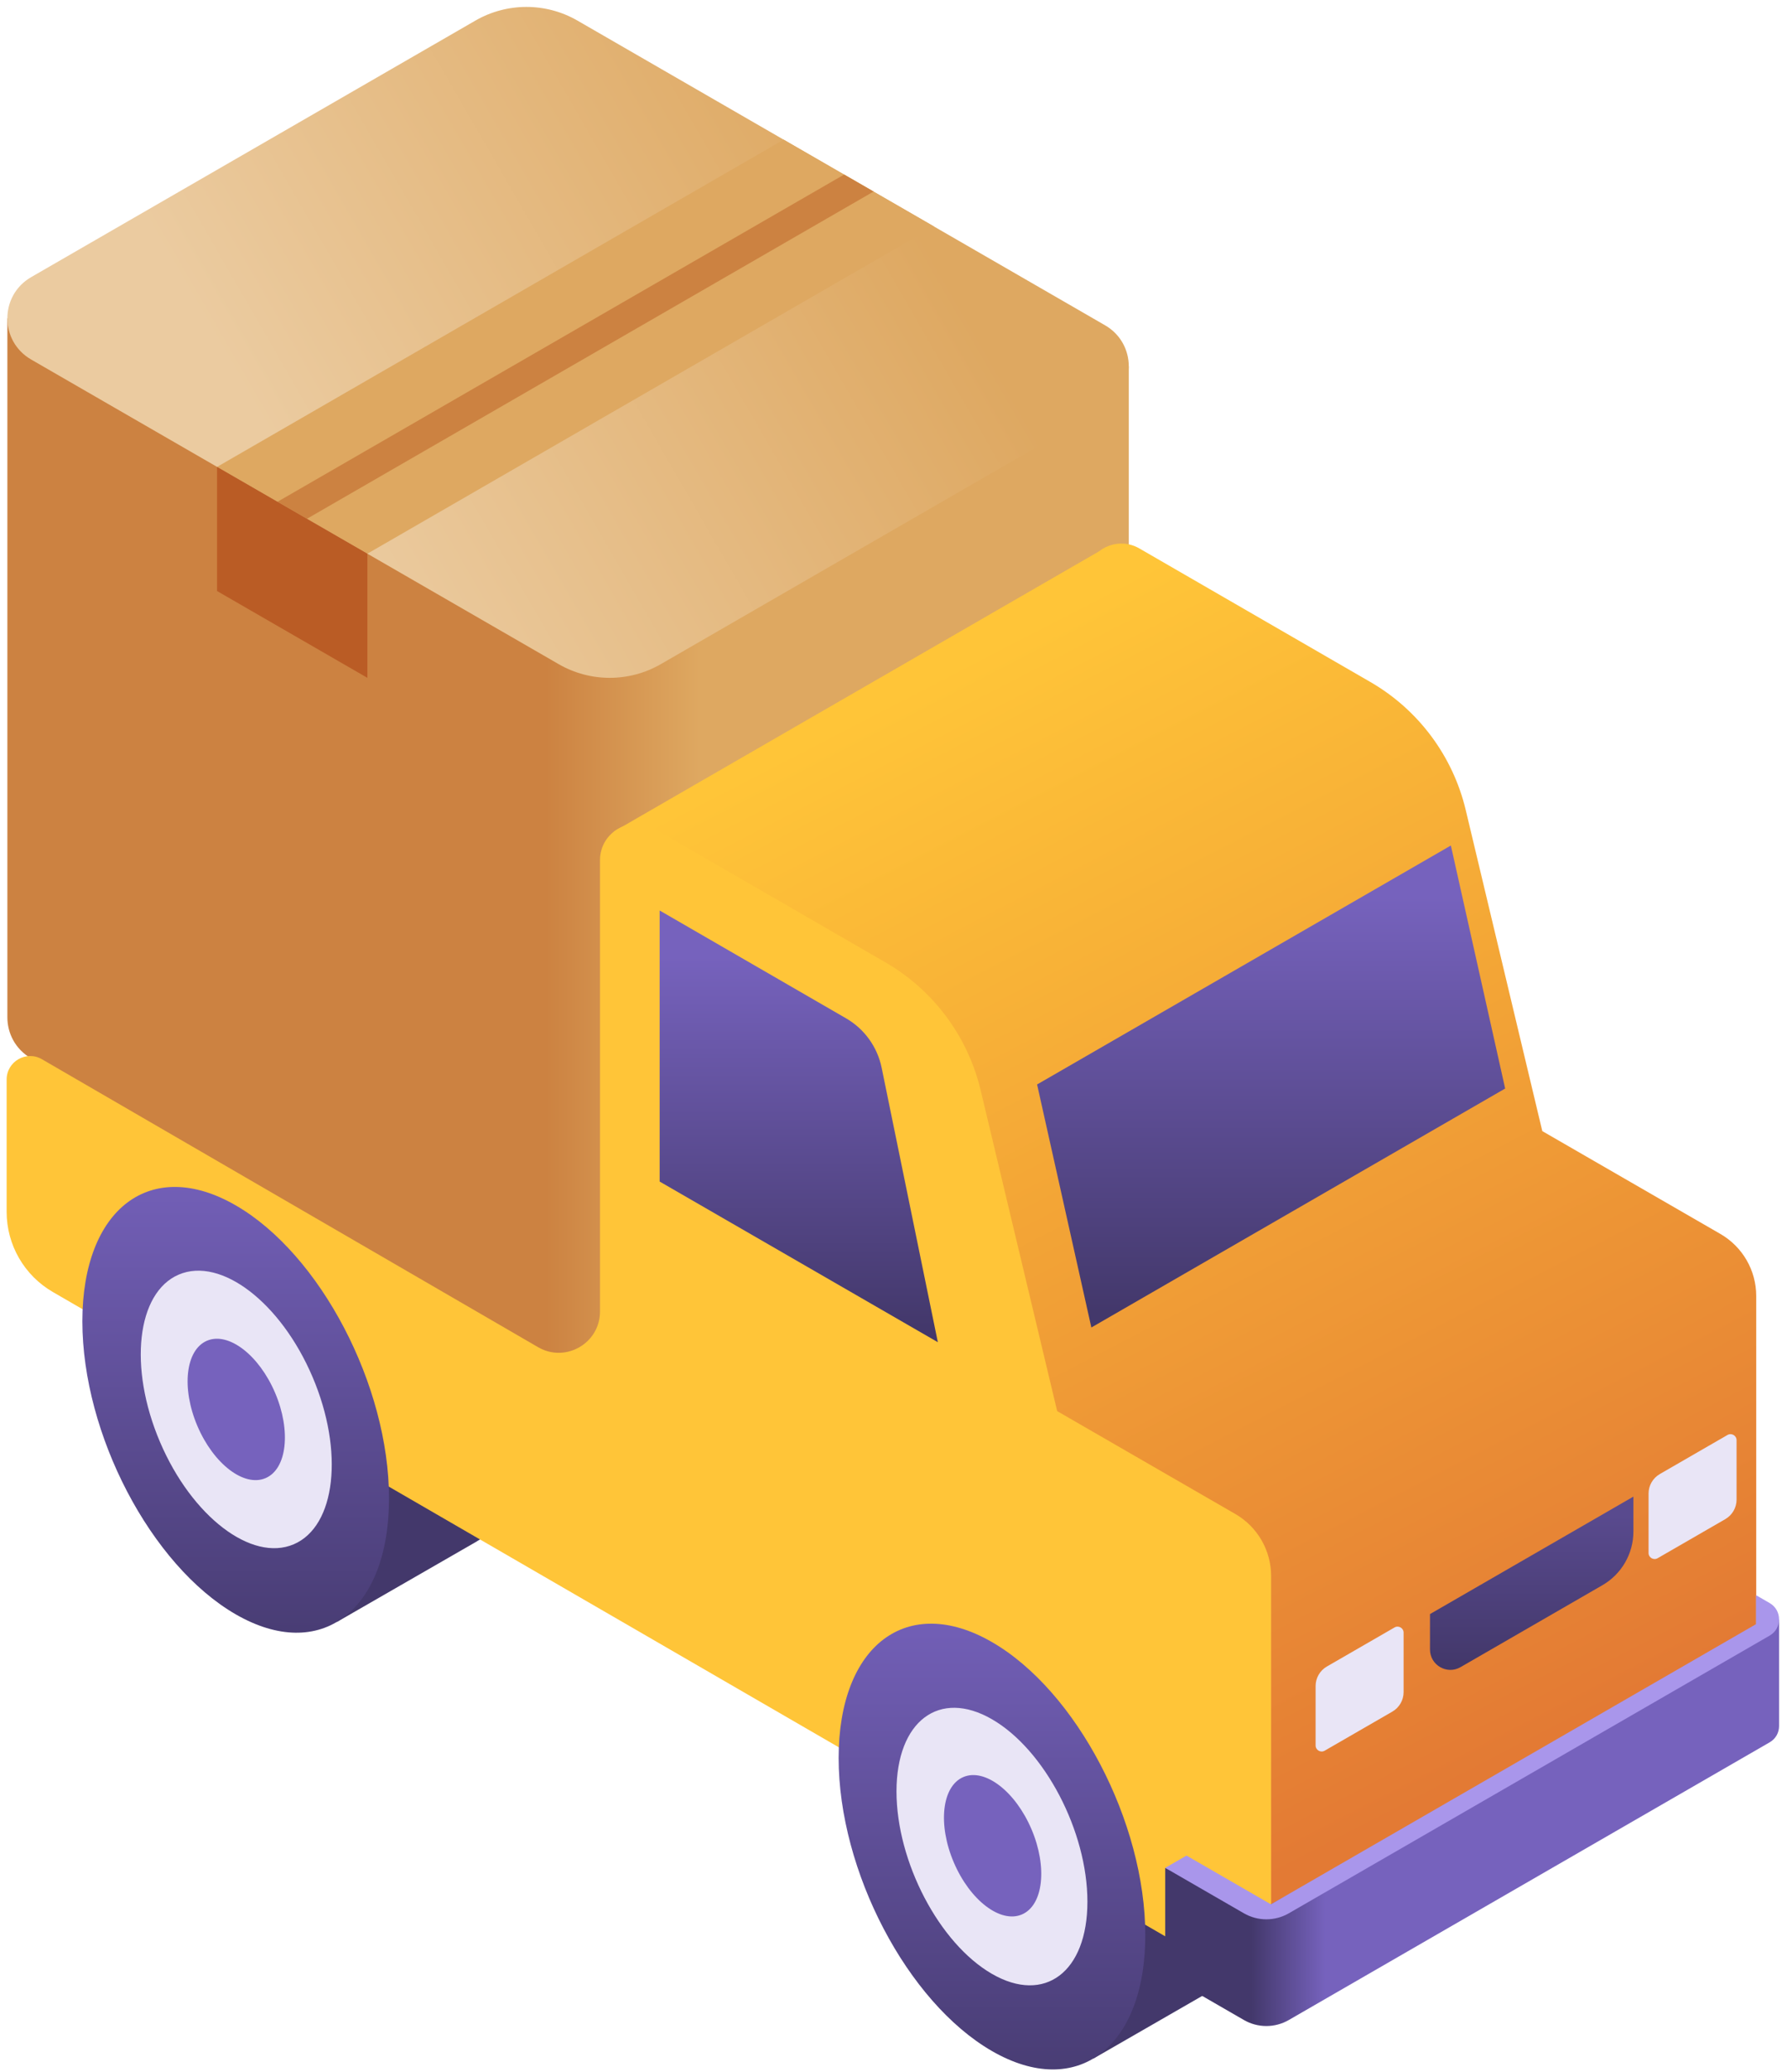 <svg width="132" height="153" viewBox="0 0 132 153" fill="none" xmlns="http://www.w3.org/2000/svg">
<g id="Group">
<path id="Vector" d="M9.865 88.497L20.625 82.311L20.625 82.312C22.587 81.272 25.106 81.42 27.856 83.007C34.111 86.619 39.181 96.307 39.181 104.647C39.181 109.232 37.647 112.451 35.227 113.824L35.229 113.827L24.898 119.774L9.865 88.497Z" fill="url(#paint0_linear_3_425)"/>
<path id="Vector_2" d="M65.728 120.75L76.487 114.563L76.488 114.564C78.449 113.524 80.969 113.673 83.718 115.26C89.973 118.871 95.044 128.56 95.044 136.9C95.044 141.485 93.509 144.703 91.09 146.076L91.091 146.08L80.761 152.027L65.728 120.75Z" fill="url(#paint1_linear_3_425)"/>
<g id="Group_2">
<path id="Vector_3" d="M0.544 75.119V23.508L83.38 27.06V78.671C83.38 79.853 82.795 81.036 81.625 81.712L48.81 100.657C46.476 102.005 43.601 102.005 41.267 100.657L2.299 78.16C1.129 77.484 0.543 76.302 0.544 75.119Z" fill="url(#paint2_linear_3_425)"/>
<path id="Vector_4" d="M81.624 24.02L42.657 1.522C40.323 0.175 37.448 0.175 35.114 1.522L2.299 20.468C-0.041 21.819 -0.041 25.198 2.299 26.549L41.267 49.047C43.601 50.394 46.476 50.394 48.81 49.047L81.625 30.101C83.966 28.75 83.966 25.372 81.624 24.02Z" fill="url(#paint3_linear_3_425)"/>
<path id="Vector_5" d="M68.99 16.725L27.137 40.889L16.035 34.479L57.888 10.315L68.99 16.725Z" fill="#DEA861"/>
<path id="Vector_6" d="M62.354 12.891L20.501 37.054L22.676 38.31L64.529 14.146L62.354 12.891Z" fill="#CC8241"/>
<path id="Vector_7" d="M27.137 40.889V50.057L16.035 43.648V34.479L27.137 40.889Z" fill="#BA5C25"/>
</g>
<path id="Vector_8" d="M127.083 91.127L113.925 83.531L108.268 59.816C107.317 55.83 104.769 52.411 101.22 50.362L84.166 40.504C83.145 39.914 81.978 40.086 81.166 40.726L51.355 57.937L45.378 61.389L93.893 147.52L129.726 126.84V95.706C129.726 93.817 128.718 92.072 127.083 91.127Z" fill="url(#paint4_linear_3_425)"/>
<path id="Vector_9" d="M98.012 123.07L103.01 120.185C103.308 120.013 103.68 120.227 103.68 120.572V124.959C103.68 125.554 103.363 126.103 102.848 126.401L97.85 129.286C97.552 129.458 97.18 129.243 97.18 128.899V124.512C97.18 123.917 97.497 123.367 98.012 123.07Z" fill="#E9E5F6"/>
<path id="Vector_10" d="M122.607 108.856L127.604 105.971C127.902 105.799 128.275 106.014 128.275 106.358V110.745C128.275 111.34 127.957 111.889 127.442 112.187L122.444 115.072C122.147 115.244 121.774 115.029 121.774 114.686V110.298C121.774 109.703 122.091 109.154 122.607 108.856Z" fill="#E9E5F6"/>
<path id="Vector_11" d="M78.09 104.209L72.438 80.513C71.487 76.528 68.939 73.109 65.39 71.061L48.336 61.202C46.551 60.172 44.32 61.46 44.32 63.521V96.852C44.32 99.2 41.776 100.665 39.745 99.487L3.096 78.222C1.938 77.553 0.49 78.389 0.49 79.727V89.491C0.49 91.936 1.794 94.195 3.911 95.417L76.703 137.574L93.893 147.52V116.385C93.893 114.496 92.886 112.751 91.25 111.807L78.09 104.209Z" fill="#FFC538"/>
<path id="Vector_12" d="M107.171 62.44L76.606 80.087L80.615 98.034L111.181 80.387L107.171 62.44Z" fill="url(#paint5_linear_3_425)"/>
<path id="Vector_13" d="M61.947 129.827C61.947 121.487 67.018 117.654 73.273 121.265C79.528 124.876 84.599 134.565 84.599 142.905C84.599 151.245 79.528 155.078 73.273 151.467C67.017 147.856 61.947 138.167 61.947 129.827Z" fill="url(#paint6_linear_3_425)"/>
<path id="Vector_14" d="M66.221 132.295C66.221 127.102 69.378 124.716 73.273 126.964C77.167 129.213 80.324 135.245 80.324 140.438C80.324 145.63 77.167 148.017 73.273 145.768C69.378 143.52 66.221 137.488 66.221 132.295Z" fill="#E9E5F6"/>
<path id="Vector_15" d="M75.483 141.381C77.068 140.705 77.385 137.886 76.192 135.084C74.997 132.282 72.744 130.558 71.159 131.233C69.574 131.908 69.257 134.728 70.451 137.53C71.644 140.332 73.898 142.056 75.483 141.381Z" fill="#7662BD"/>
<path id="Vector_16" d="M6.084 97.575C6.084 89.235 11.155 85.402 17.41 89.013C23.665 92.624 28.735 102.313 28.735 110.653C28.735 118.993 23.665 122.826 17.41 119.215C11.155 115.603 6.084 105.915 6.084 97.575Z" fill="url(#paint7_linear_3_425)"/>
<path id="Vector_17" d="M21.695 114.045C24.807 112.719 25.43 107.185 23.086 101.685C20.742 96.184 16.32 92.8 13.208 94.126C10.096 95.452 9.473 100.986 11.817 106.486C14.161 111.986 18.583 115.371 21.695 114.045Z" fill="#E9E5F6"/>
<path id="Vector_18" d="M19.613 109.159C21.199 108.484 21.516 105.665 20.322 102.862C19.128 100.06 16.875 98.336 15.29 99.011C13.704 99.687 13.387 102.506 14.581 105.308C15.775 108.111 18.028 109.835 19.613 109.159Z" fill="#7662BD"/>
<path id="Vector_19" d="M129.609 121.066L92.847 141.195L86.071 137.939V145.819L91.884 149.175C92.91 149.768 94.174 149.768 95.2 149.175L130.721 128.667C131.183 128.401 131.414 127.933 131.414 127.466V119.585L129.609 121.066Z" fill="url(#paint8_linear_3_425)"/>
<path id="Vector_20" d="M87.643 137.031L93.879 140.631L129.709 119.944V117.8L130.72 118.384C131.645 118.918 131.645 120.253 130.72 120.787L95.2 141.295C94.174 141.887 92.909 141.887 91.883 141.295L86.071 137.939L87.643 137.031Z" fill="#A996EB"/>
<path id="Vector_21" d="M105.629 119.197L120.655 110.522V113.099C120.655 114.736 119.781 116.249 118.363 117.067L107.886 123.116C106.883 123.695 105.629 122.971 105.629 121.813V119.197Z" fill="url(#paint9_linear_3_425)"/>
<path id="Vector_22" d="M65.125 78.854C64.81 77.314 63.85 75.983 62.489 75.198L48.726 67.239V87.256L69.275 99.12L65.125 78.854Z" fill="url(#paint10_linear_3_425)"/>
</g>
<defs>
<linearGradient id="paint0_linear_3_425" x1="25.606" y1="97.619" x2="20.95" y2="89.553" gradientUnits="userSpaceOnUse">
<stop stop-color="#43386B"/>
<stop offset="1" stop-color="#7662BD"/>
</linearGradient>
<linearGradient id="paint1_linear_3_425" x1="81.469" y1="129.871" x2="76.813" y2="121.806" gradientUnits="userSpaceOnUse">
<stop stop-color="#43386B"/>
<stop offset="1" stop-color="#7662BD"/>
</linearGradient>
<linearGradient id="paint2_linear_3_425" x1="51.659" y1="62.589" x2="40.28" y2="62.589" gradientUnits="userSpaceOnUse">
<stop stop-color="#DEA861"/>
<stop offset="1" stop-color="#CC8241"/>
</linearGradient>
<linearGradient id="paint3_linear_3_425" x1="65.024" y1="11.97" x2="22.409" y2="36.573" gradientUnits="userSpaceOnUse">
<stop stop-color="#DEA861"/>
<stop offset="1" stop-color="#EBCBA0"/>
</linearGradient>
<linearGradient id="paint4_linear_3_425" x1="113.767" y1="128.657" x2="72.217" y2="48.216" gradientUnits="userSpaceOnUse">
<stop stop-color="#E37A34"/>
<stop offset="1" stop-color="#FFC538"/>
</linearGradient>
<linearGradient id="paint5_linear_3_425" x1="93.893" y1="96.798" x2="93.893" y2="66.242" gradientUnits="userSpaceOnUse">
<stop stop-color="#43386B"/>
<stop offset="1" stop-color="#7662BD"/>
</linearGradient>
<linearGradient id="paint6_linear_3_425" x1="73.273" y1="157.473" x2="73.273" y2="116.608" gradientUnits="userSpaceOnUse">
<stop stop-color="#43386B"/>
<stop offset="1" stop-color="#7662BD"/>
</linearGradient>
<linearGradient id="paint7_linear_3_425" x1="17.41" y1="125.221" x2="17.41" y2="84.356" gradientUnits="userSpaceOnUse">
<stop stop-color="#43386B"/>
<stop offset="1" stop-color="#7662BD"/>
</linearGradient>
<linearGradient id="paint8_linear_3_425" x1="92.429" y1="134.603" x2="97.897" y2="134.603" gradientUnits="userSpaceOnUse">
<stop stop-color="#43386B"/>
<stop offset="1" stop-color="#7662BD"/>
</linearGradient>
<linearGradient id="paint9_linear_3_425" x1="113.142" y1="122.876" x2="113.142" y2="111.888" gradientUnits="userSpaceOnUse">
<stop stop-color="#43386B"/>
<stop offset="1" stop-color="#594A8E"/>
</linearGradient>
<linearGradient id="paint10_linear_3_425" x1="59.001" y1="98.013" x2="59.001" y2="70.644" gradientUnits="userSpaceOnUse">
<stop stop-color="#43386B"/>
<stop offset="1" stop-color="#7662BD"/>
</linearGradient>
</defs>
</svg>
